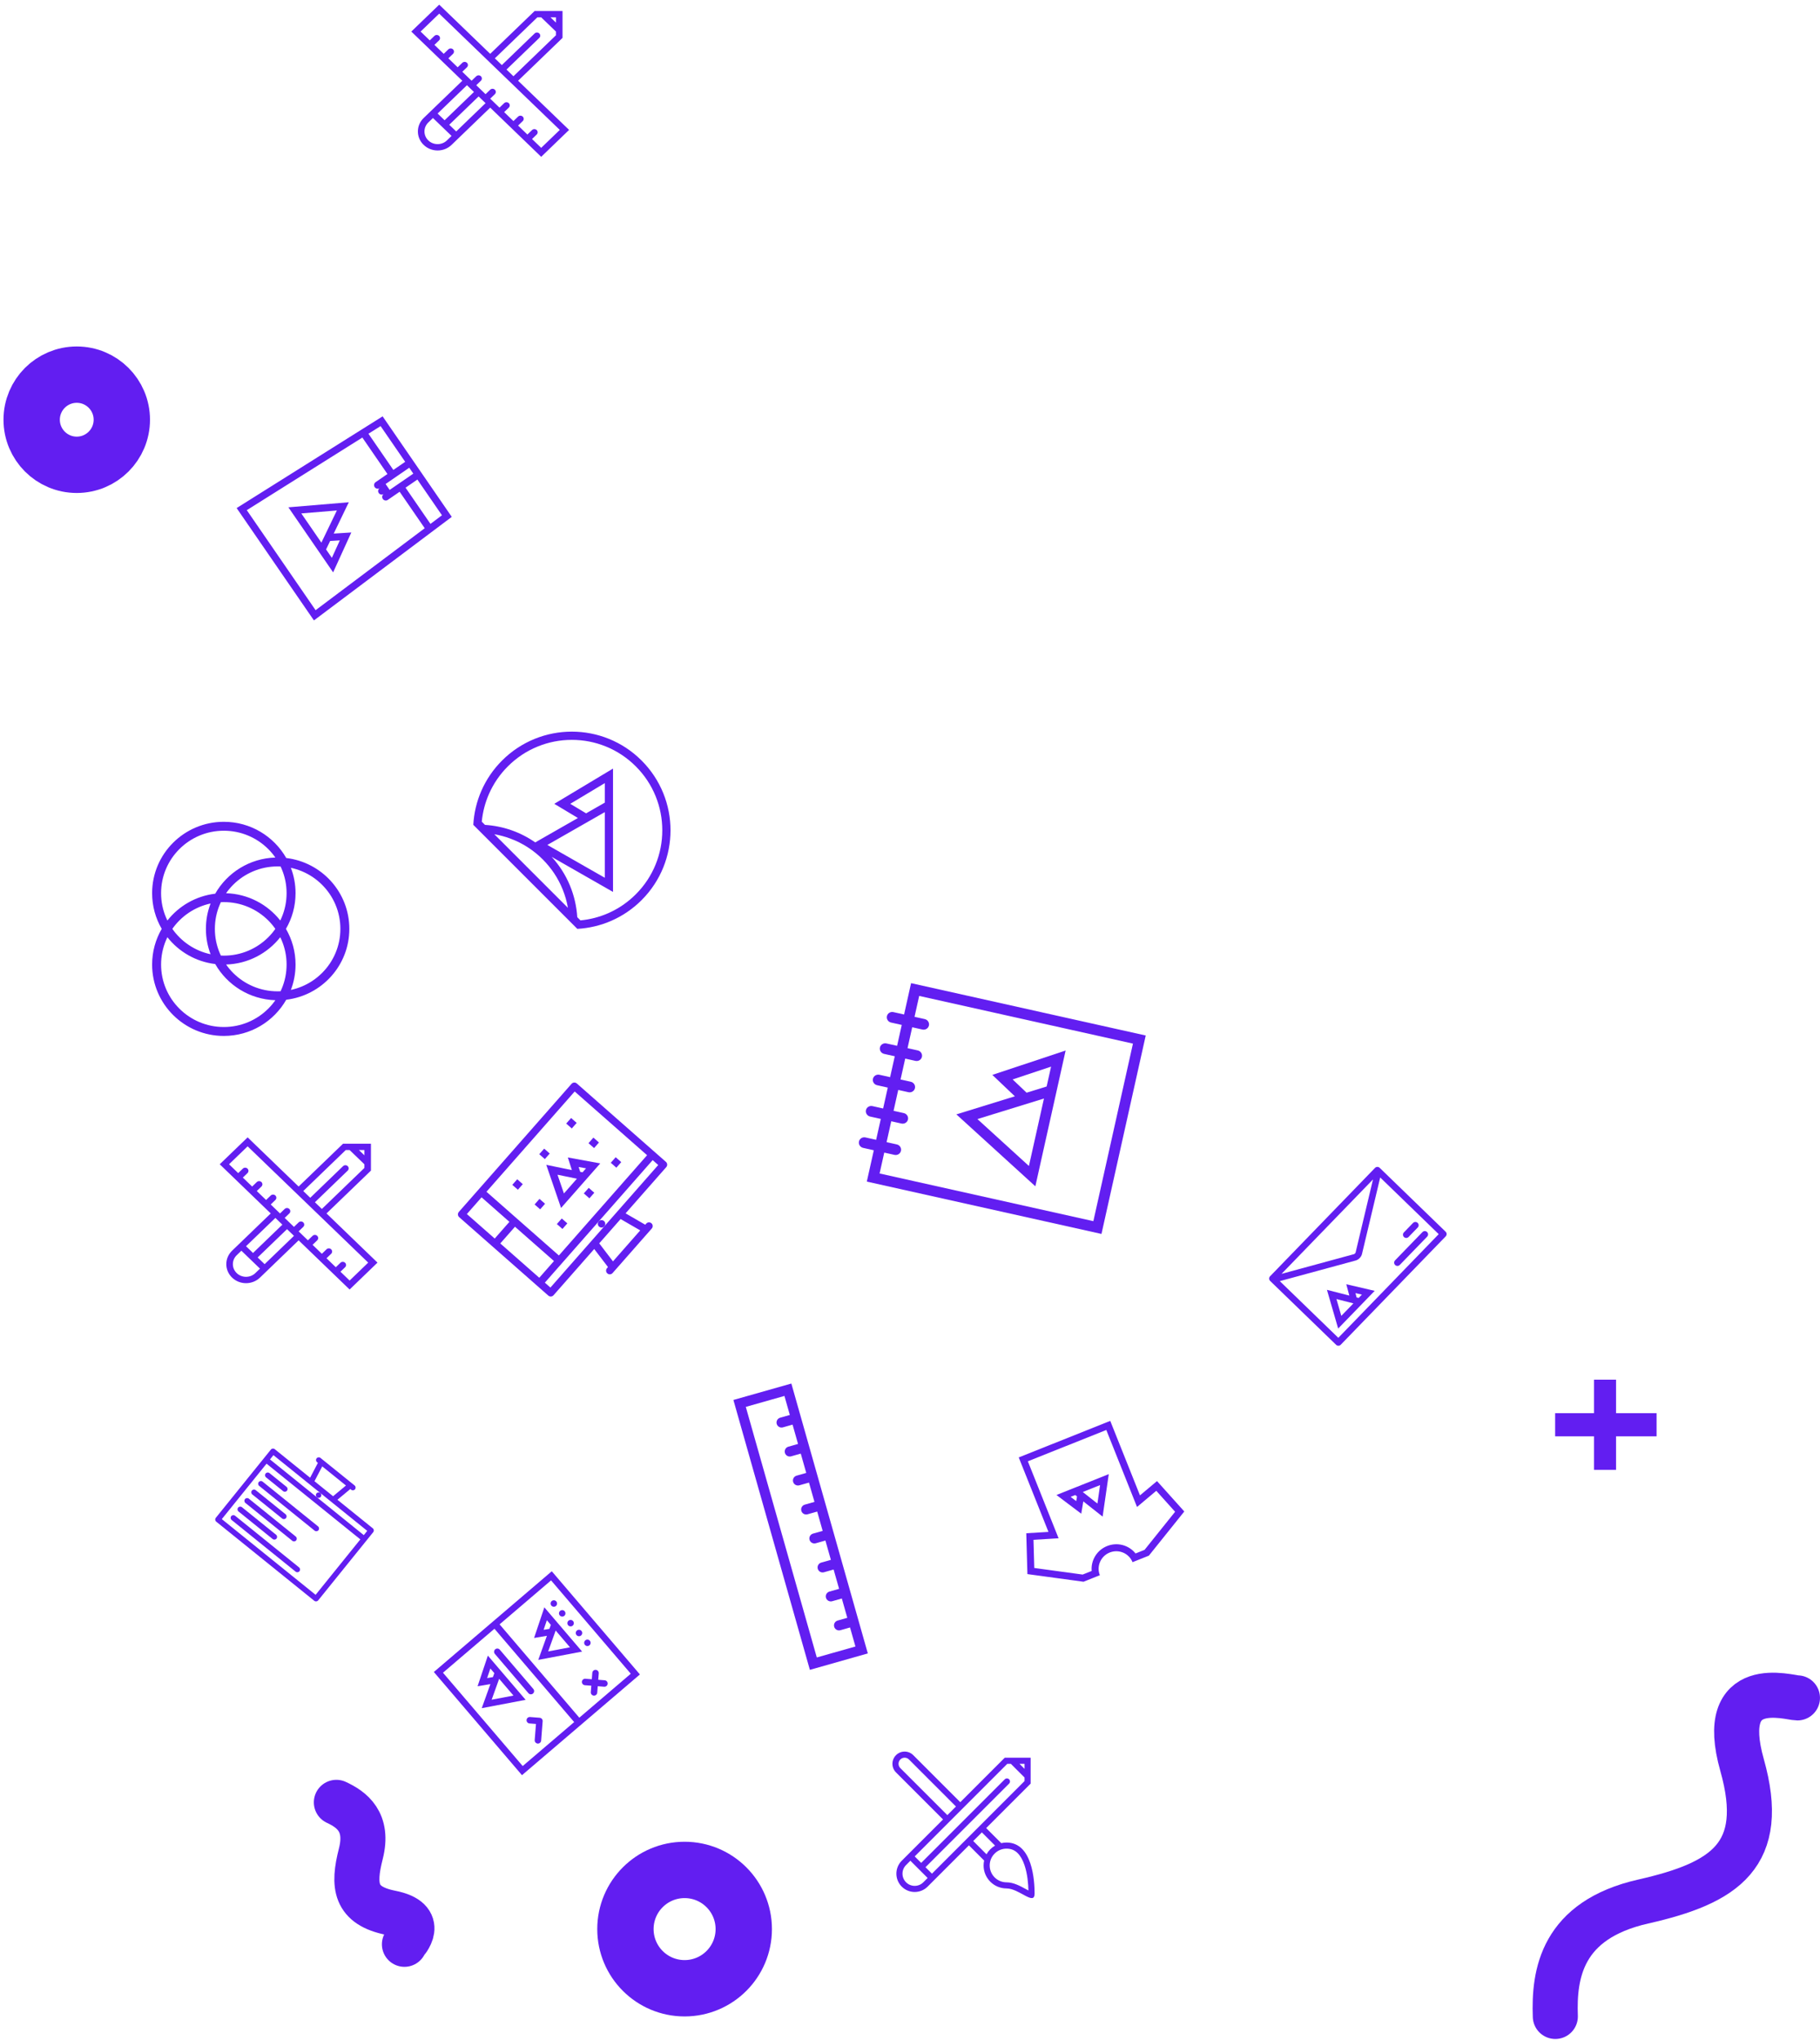 <svg width="323" height="362" viewBox="0 0 323 362" fill="none" xmlns="http://www.w3.org/2000/svg">
<path d="M83.997 146.376C84.227 142.225 85.928 138.139 89.1 134.966C95.939 128.127 107.028 128.127 113.867 134.966C117.287 138.386 118.997 142.868 118.997 147.351C118.997 151.833 117.287 156.316 113.867 159.735C110.696 162.906 106.61 164.607 102.458 164.837L83.997 146.376ZM107.335 142.438V138.97L101.207 142.646L104.018 144.334L107.335 142.438ZM107.335 144.118L97.141 149.943L107.335 155.769V144.118ZM100.789 161.105C100.596 159.984 100.282 158.886 99.85 157.821C99.043 155.831 97.856 154.044 96.324 152.511C94.679 150.866 92.751 149.625 90.592 148.82C89.656 148.471 88.7 148.213 87.729 148.044L100.789 161.105ZM107.944 162.054C109.768 161.252 111.413 160.124 112.836 158.703C114.368 157.17 115.555 155.383 116.362 153.393C117.142 151.469 117.537 149.437 117.537 147.351C117.537 145.265 117.142 143.232 116.362 141.309C115.555 139.318 114.368 137.532 112.836 135.999C111.302 134.466 109.516 133.279 107.525 132.472C105.602 131.692 103.569 131.296 101.484 131.296C99.398 131.296 97.365 131.692 95.441 132.472C93.451 133.279 91.665 134.466 90.131 135.999C88.709 137.421 87.582 139.067 86.782 140.89C86.093 142.458 85.664 144.111 85.503 145.818L86.069 146.384C89.206 146.58 92.302 147.616 94.988 149.493L102.565 145.163L98.37 142.646L108.794 136.391V141.604V148.901V158.283L97.916 152.067C100.698 155.115 102.208 158.907 102.449 162.765L103.017 163.332C104.722 163.171 106.377 162.741 107.944 162.054Z" fill="#621EF1" style="mix-blend-mode:multiply"/>
<path d="M76.997 296.712L87.005 288.164L87.918 287.385L97.926 278.837L113.566 297.148L103.558 305.696L102.646 306.475L92.637 315.024L76.997 296.712ZM111.947 297.02L97.799 280.455L88.663 288.258L102.811 304.823L111.947 297.02ZM87.751 289.037L78.616 296.84L92.764 313.404L101.899 305.602L87.751 289.037L87.751 289.037Z" fill="#621EF1"/>
<path d="M87.031 298.859L84.758 299.238L86.581 293.805L88.177 295.674L90.412 298.291L93.283 301.652L85.496 303.133L87.031 298.859ZM87.024 296.092L86.45 297.792L87.479 297.62L87.729 296.917L87.024 296.092ZM88.587 297.922L87.255 301.631L91.127 300.896L88.587 297.922Z" fill="#621EF1"/>
<path d="M93.782 300.475L87.823 293.498C87.619 293.259 87.648 292.894 87.889 292.688C88.128 292.484 88.492 292.513 88.696 292.752L94.656 299.729C94.862 299.97 94.83 300.331 94.592 300.535C94.35 300.741 93.989 300.716 93.782 300.475Z" fill="#621EF1"/>
<path d="M97.853 284.931C97.648 284.692 97.674 284.33 97.916 284.124C98.157 283.918 98.519 283.949 98.723 284.188C98.929 284.429 98.903 284.791 98.662 284.998C98.421 285.204 98.059 285.173 97.853 284.931Z" fill="#621EF1"/>
<path d="M99.342 286.674C99.138 286.436 99.164 286.074 99.406 285.868C99.647 285.662 100.008 285.693 100.212 285.931C100.418 286.173 100.393 286.535 100.151 286.741C99.91 286.947 99.548 286.916 99.342 286.674Z" fill="#621EF1"/>
<path d="M100.833 288.422C100.627 288.18 100.653 287.818 100.894 287.612C101.136 287.405 101.497 287.437 101.703 287.678C101.907 287.917 101.881 288.279 101.64 288.485C101.399 288.691 101.037 288.66 100.833 288.422Z" fill="#621EF1"/>
<path d="M102.322 290.164C102.116 289.923 102.142 289.56 102.384 289.354C102.625 289.148 102.986 289.179 103.193 289.421C103.396 289.658 103.37 290.02 103.129 290.227C102.887 290.433 102.525 290.402 102.322 290.164Z" fill="#621EF1"/>
<path d="M103.812 291.908C103.606 291.667 103.634 291.307 103.875 291.101C104.117 290.895 104.476 290.924 104.682 291.165C104.888 291.407 104.86 291.765 104.618 291.971C104.377 292.177 104.018 292.15 103.812 291.908Z" fill="#621EF1"/>
<path d="M100.438 289.727L103.309 293.088L95.526 294.566L97.061 290.292L94.784 290.674L96.607 285.241L98.203 287.11L100.438 289.727L100.438 289.727ZM101.156 292.329L98.616 289.355L97.284 293.064L101.156 292.329ZM97.053 287.525L96.48 289.226L97.505 289.056L97.758 288.351L97.053 287.525L97.053 287.525Z" fill="#621EF1"/>
<path d="M95.421 309.41C95.106 309.385 94.869 309.108 94.894 308.793L95.122 305.934L93.978 305.844C93.663 305.819 93.426 305.542 93.451 305.227C93.475 304.912 93.749 304.678 94.068 304.7L95.78 304.835C96.097 304.862 96.332 305.137 96.307 305.452L96.038 308.883C96.013 309.198 95.736 309.435 95.421 309.41Z" fill="#621EF1"/>
<path d="M105.735 296.332C106.052 296.359 106.289 296.632 106.262 296.949L106.264 296.952L106.172 298.093L107.316 298.183C107.631 298.208 107.867 298.485 107.843 298.8C107.818 299.115 107.543 299.349 107.226 299.327L106.085 299.235L105.994 300.379C105.97 300.694 105.692 300.93 105.378 300.905C105.063 300.88 104.826 300.603 104.851 300.288L104.941 299.145L103.799 299.057L103.797 299.054C103.482 299.03 103.247 298.755 103.27 298.437C103.294 298.123 103.572 297.886 103.887 297.911L105.031 298.001L105.118 296.859C105.145 296.542 105.42 296.307 105.735 296.332Z" fill="#621EF1"/>
<path d="M203.893 276.066L202.153 276.76L201.573 276.992L200.993 277.223C200.361 275.638 198.545 274.869 196.946 275.507C195.347 276.146 194.56 277.954 195.193 279.538L194.612 279.77L194.032 280.001L192.292 280.696L182.337 279.339L182.134 272.091L186.073 271.852L180.798 258.634L197.039 252.152L202.315 265.37L205.336 262.832L210.179 268.227L203.893 276.066ZM205.207 264.557L203.117 266.314L201.791 267.428L201.154 265.833L196.338 253.765L182.416 259.321L187.233 271.389L187.869 272.984L186.141 273.089L183.415 273.255L183.555 278.253L192.141 279.423L193.742 278.784C193.578 276.923 194.648 275.092 196.487 274.358C198.327 273.624 200.363 274.216 201.525 275.678L203.126 275.039L208.548 268.278L205.207 264.557Z" fill="#621EF1" style="mix-blend-mode:multiply"/>
<path d="M192.257 266.435L191.893 268.623L187.494 265.303L189.704 264.421L192.798 263.187L196.775 261.599L195.685 269.14L192.257 266.435ZM190.002 265.634L191.001 266.389L191.14 265.554L190.826 265.306L190.002 265.635L190.002 265.634ZM192.162 264.772L194.761 266.823L195.235 263.546L192.162 264.772Z" fill="#621EF1" style="mix-blend-mode:multiply"/>
<g clip-path="url(#clip0_312_370)">
<path d="M96.047 27.828L86.997 19.101L80.138 25.714C78.772 27.033 76.556 27.033 75.189 25.714C74.505 25.055 74.163 24.192 74.163 23.328C74.163 22.465 74.505 21.6 75.189 20.941L82.047 14.328L72.997 5.601L77.947 0.828L86.997 9.555L94.881 1.953L99.831 1.953V6.726L91.947 14.328L100.997 23.055L96.047 27.828ZM86.172 18.305L84.938 17.115L79.73 22.138L80.963 23.328L86.172 18.305ZM76.013 21.737C75.573 22.162 75.33 22.727 75.33 23.328C75.33 23.929 75.573 24.494 76.013 24.919C76.924 25.796 78.404 25.796 79.314 24.919L80.138 24.123L76.838 20.941L76.013 21.737ZM77.663 20.146L78.905 21.342L84.113 16.32L82.872 15.123L77.663 20.146ZM74.647 5.601L76.272 7.168L77.097 6.372C77.325 6.153 77.695 6.153 77.922 6.372C78.15 6.592 78.15 6.948 77.922 7.168C77.922 7.168 77.922 7.168 77.921 7.169L77.097 7.964L78.747 9.555L79.572 8.759C79.8 8.539 80.17 8.539 80.397 8.759C80.625 8.979 80.625 9.335 80.397 9.555C80.397 9.555 80.397 9.555 80.397 9.555L79.572 10.351L81.222 11.942L82.047 11.147C82.047 11.147 82.047 11.146 82.047 11.146C82.275 10.927 82.644 10.927 82.872 11.146C83.1 11.366 83.1 11.722 82.872 11.942H82.873L82.047 12.737L83.697 14.328L84.522 13.533C84.75 13.313 85.119 13.313 85.347 13.533C85.575 13.752 85.575 14.108 85.347 14.328L84.522 15.123L86.172 16.714L86.997 15.919C87.225 15.699 87.594 15.699 87.822 15.919C88.05 16.138 88.05 16.495 87.822 16.714C87.822 16.715 87.822 16.715 87.822 16.715L86.997 17.51L88.647 19.101L89.472 18.305H89.472C89.7 18.086 90.069 18.086 90.297 18.305C90.525 18.525 90.525 18.881 90.297 19.101L89.472 19.896L91.122 21.487L91.947 20.692C92.175 20.472 92.544 20.472 92.772 20.692C92.999 20.912 93 21.267 92.772 21.487C92.772 21.487 92.772 21.487 92.771 21.487L91.947 22.282L93.597 23.874L94.421 23.079L94.422 23.078C94.65 22.858 95.019 22.858 95.247 23.078C95.475 23.299 95.475 23.654 95.247 23.874L94.422 24.67L96.047 26.237L99.347 23.055L77.947 2.419L74.647 5.601ZM98.664 3.077H97.697L98.664 4.01V3.077ZM98.664 6.26V5.6L96.047 3.077H95.364L87.822 10.351L89.063 11.547L94.885 5.934C95.112 5.714 95.482 5.714 95.71 5.934C95.937 6.153 95.937 6.509 95.71 6.729L89.888 12.343L91.122 13.533L98.664 6.26Z" fill="#621EF1"/>
</g>
<g clip-path="url(#clip1_312_370)">
<path d="M62.047 228.837L52.997 220.11L46.139 226.724C44.772 228.042 42.556 228.042 41.189 226.724C40.505 226.064 40.163 225.201 40.163 224.337C40.163 223.474 40.505 222.609 41.189 221.95L48.047 215.337L38.997 206.61L43.947 201.837L52.997 210.564L60.881 202.962H65.831V207.735L57.947 215.337L66.997 224.064L62.047 228.837ZM52.172 219.314L50.938 218.125L45.73 223.148L46.964 224.337L52.172 219.314ZM42.013 222.746C41.573 223.171 41.33 223.736 41.33 224.337C41.33 224.938 41.573 225.503 42.013 225.928C42.923 226.805 44.404 226.805 45.313 225.928L46.139 225.132L42.838 221.95L42.013 222.746ZM43.663 221.155L44.905 222.352L50.113 217.329L48.872 216.132L43.663 221.155ZM40.647 206.61L42.272 208.178L43.097 207.382C43.325 207.162 43.695 207.162 43.922 207.382C44.15 207.602 44.15 207.958 43.922 208.178C43.922 208.178 43.922 208.178 43.922 208.178L43.097 208.973L44.747 210.564L45.572 209.769C45.8 209.549 46.17 209.549 46.397 209.769C46.625 209.988 46.625 210.345 46.397 210.564C46.397 210.564 46.397 210.564 46.397 210.564L45.572 211.36L47.222 212.951L48.047 212.156C48.047 212.156 48.047 212.155 48.047 212.155C48.275 211.936 48.644 211.936 48.872 212.155C49.1 212.375 49.1 212.731 48.872 212.951H48.873L48.047 213.746L49.697 215.337L50.522 214.542C50.75 214.322 51.119 214.322 51.347 214.542C51.575 214.761 51.575 215.117 51.347 215.337L50.522 216.132L52.172 217.723L52.997 216.928C53.225 216.708 53.594 216.708 53.822 216.928C54.05 217.147 54.05 217.504 53.822 217.723C53.822 217.724 53.822 217.724 53.822 217.724L52.997 218.519L54.647 220.11L55.472 219.314H55.472C55.7 219.095 56.069 219.095 56.297 219.314C56.525 219.534 56.525 219.89 56.297 220.11L55.472 220.905L57.122 222.497L57.947 221.701C58.175 221.481 58.544 221.481 58.772 221.701C58.999 221.921 59 222.277 58.772 222.497C58.772 222.497 58.772 222.497 58.771 222.497L57.947 223.292L59.597 224.883L60.421 224.089L60.422 224.088C60.65 223.868 61.019 223.868 61.247 224.088C61.474 224.308 61.474 224.664 61.247 224.883L60.422 225.679L62.047 227.246L65.347 224.064L43.947 203.428L40.647 206.61ZM64.664 204.086H63.697L64.664 205.019V204.086ZM64.664 207.269V206.609L62.047 204.086H61.364L53.822 211.36L55.063 212.556L60.885 206.943C61.112 206.723 61.482 206.723 61.709 206.943C61.937 207.162 61.937 207.518 61.709 207.738L55.888 213.352L57.122 214.542L64.664 207.269Z" fill="#621EF1" style="mix-blend-mode:multiply"/>
</g>
<path d="M247.585 223.665L252.445 218.647C252.668 218.416 253.037 218.411 253.267 218.634C253.499 218.858 253.505 219.227 253.281 219.458L248.422 224.475C248.198 224.706 247.83 224.711 247.598 224.487C247.368 224.264 247.362 223.896 247.585 223.665Z" fill="#621EF1" style="mix-blend-mode:multiply"/>
<path d="M251.608 217.837L249.988 219.509C249.764 219.74 249.396 219.746 249.165 219.523C248.934 219.299 248.929 218.931 249.153 218.7L250.772 217.028C250.996 216.797 251.364 216.791 251.595 217.014C251.826 217.238 251.831 217.606 251.608 217.837Z" fill="#621EF1" style="mix-blend-mode:multiply"/>
<path d="M239.468 229.912L238.93 227.901L243.968 229.075L242.425 230.668L240.266 232.897L237.488 235.765L235.497 228.896L239.468 229.912ZM241.701 229.741L240.556 229.475L240.76 230.242L241.125 230.335L241.701 229.741ZM240.193 231.298L237.183 230.529L238.047 233.513L240.193 231.298Z" fill="#621EF1" style="mix-blend-mode:multiply"/>
<path d="M225.402 226.489L244.029 207.255C244.253 207.024 244.622 207.018 244.853 207.242L256.56 218.581C256.791 218.804 256.797 219.173 256.573 219.404L237.945 238.637C237.722 238.868 237.353 238.874 237.123 238.651L225.415 227.311C225.184 227.088 225.178 226.719 225.402 226.489ZM227.438 226.06L240.299 222.562C240.401 222.535 240.557 222.374 240.582 222.27L243.669 209.301L227.438 226.06ZM255.331 219.012L244.948 208.955L241.715 222.54C241.653 222.797 241.504 223.049 241.305 223.254C241.107 223.459 240.86 223.617 240.605 223.686L227.128 227.35L237.514 237.409L255.331 219.012V219.012Z" fill="#621EF1" style="mix-blend-mode:multiply"/>
<path d="M39.724 183.837C32.695 183.837 26.997 178.166 26.997 171.17C26.997 168.863 27.617 166.701 28.7 164.837C27.617 162.973 26.997 160.811 26.997 158.504C26.997 151.508 32.695 145.837 39.724 145.837C44.473 145.837 48.614 148.425 50.801 152.262C57.108 153.014 61.997 158.357 61.997 164.837C61.997 171.317 57.108 176.66 50.801 177.413C48.614 181.249 44.473 183.837 39.724 183.837ZM51.623 154.001C52.158 155.401 52.452 156.918 52.452 158.504C52.452 160.811 51.832 162.973 50.748 164.837C51.832 166.701 52.452 168.863 52.452 171.17C52.452 172.756 52.158 174.273 51.623 175.673C52.299 175.528 52.961 175.32 53.604 175.05C54.93 174.492 56.121 173.692 57.145 172.674C58.168 171.656 58.971 170.471 59.532 169.151C60.112 167.785 60.407 166.334 60.407 164.837C60.407 163.34 60.112 161.889 59.532 160.523C58.971 159.203 58.168 158.018 57.145 157C56.121 155.982 54.93 155.182 53.604 154.624C52.961 154.354 52.299 154.146 51.623 154.001ZM49.795 175.908C49.861 175.768 49.925 175.627 49.986 175.484C50.567 174.119 50.861 172.667 50.861 171.17C50.861 169.673 50.567 168.222 49.986 166.857C49.909 166.675 49.827 166.497 49.741 166.319C47.487 169.175 44.027 171.044 40.124 171.163C40.5 171.7 40.924 172.206 41.395 172.674C42.418 173.692 43.61 174.492 44.935 175.05C46.307 175.628 47.766 175.92 49.27 175.92C49.446 175.92 49.621 175.916 49.795 175.908ZM39.199 169.574C39.374 169.582 39.548 169.587 39.724 169.587C41.229 169.587 42.687 169.295 44.058 168.717C45.384 168.158 46.576 167.359 47.599 166.341C48.069 165.874 48.491 165.372 48.865 164.837C48.491 164.302 48.069 163.8 47.599 163.333C46.576 162.315 45.384 161.516 44.058 160.957C42.687 160.379 41.229 160.087 39.724 160.087C39.548 160.087 39.374 160.092 39.199 160.1C39.133 160.239 39.069 160.38 39.008 160.523C38.427 161.889 38.133 163.34 38.133 164.837C38.133 166.334 38.427 167.785 39.008 169.151C39.069 169.294 39.133 169.435 39.199 169.574ZM36.543 164.837C36.543 163.252 36.836 161.734 37.371 160.335C36.695 160.48 36.033 160.687 35.39 160.957C34.064 161.516 32.873 162.315 31.85 163.333C31.38 163.8 30.958 164.302 30.584 164.837C30.958 165.372 31.38 165.874 31.85 166.341C32.873 167.359 34.064 168.158 35.39 168.717C36.033 168.988 36.695 169.195 37.371 169.339C36.836 167.94 36.543 166.422 36.543 164.837ZM40.124 158.511C44.027 158.63 47.487 160.499 49.741 163.355C49.827 163.178 49.909 162.999 49.986 162.817C50.567 161.452 50.861 160.001 50.861 158.504C50.861 157.007 50.567 155.555 49.986 154.19C49.925 154.048 49.861 153.906 49.795 153.766C49.621 153.758 49.446 153.754 49.27 153.754C47.766 153.754 46.307 154.046 44.936 154.624C43.61 155.182 42.418 155.982 41.395 157C40.924 157.469 40.5 157.974 40.124 158.511ZM29.708 163.355C31.741 160.777 34.757 159.005 38.193 158.596C40.319 154.867 44.29 152.318 48.87 152.177C48.494 151.64 48.07 151.136 47.599 150.667C46.576 149.648 45.384 148.849 44.058 148.291C42.687 147.713 41.229 147.42 39.724 147.42C38.22 147.42 36.762 147.713 35.39 148.291C34.064 148.849 32.873 149.648 31.85 150.667C30.827 151.685 30.023 152.87 29.462 154.19C28.882 155.555 28.587 157.007 28.587 158.504C28.587 160.001 28.882 161.452 29.462 162.817C29.54 162.999 29.622 163.178 29.708 163.355ZM35.39 181.383C36.762 181.961 38.22 182.254 39.724 182.254C41.229 182.254 42.687 181.961 44.058 181.383C45.384 180.825 46.576 180.026 47.599 179.007C48.07 178.539 48.494 178.034 48.87 177.497C44.29 177.356 40.319 174.807 38.193 171.078C34.757 170.669 31.741 168.897 29.708 166.319C29.622 166.497 29.54 166.675 29.462 166.857C28.882 168.222 28.588 169.673 28.588 171.17C28.588 172.667 28.882 174.119 29.462 175.484C30.023 176.804 30.827 177.989 31.85 179.007C32.873 180.026 34.064 180.825 35.39 181.383Z" fill="#621EF1" style="mix-blend-mode:multiply"/>
<path d="M67.904 73.886L72.957 81.231L75.123 84.379L80.176 91.725L55.713 110.1L41.997 90.162L67.904 73.886ZM67.546 75.614L65.388 76.971L69.809 83.397L71.907 81.953L67.546 75.614ZM72.63 83.003L68.433 85.891L69.154 86.94L73.351 84.052L72.63 83.003ZM74.073 85.101L71.975 86.545L76.396 92.972L78.434 91.441L74.073 85.101ZM56.01 108.284L75.376 93.738L70.925 87.267L68.826 88.711C68.537 88.91 68.141 88.837 67.941 88.547C67.742 88.258 67.815 87.861 68.105 87.662C67.815 87.861 67.418 87.787 67.219 87.498C67.02 87.208 67.093 86.812 67.383 86.612C67.093 86.812 66.697 86.738 66.497 86.448C66.298 86.159 66.371 85.762 66.661 85.563L68.759 84.119L64.308 77.649L43.799 90.534L56.01 108.284Z" fill="#621EF1"/>
<path d="M61.901 89.132L59.225 94.688L62.349 94.492L59.122 101.573L57.231 98.824L54.584 94.977L51.181 90.029L61.901 89.132ZM58.896 98.996L60.309 95.896L58.59 96.002L57.868 97.502L58.896 98.996L58.896 98.996ZM57.037 96.293L59.786 90.587L53.475 91.115L57.037 96.293Z" fill="#621EF1"/>
<g clip-path="url(#clip2_312_370)">
<path d="M178.634 335.122C176.384 335.122 174.561 333.299 174.561 331.049C174.561 330.748 174.594 330.455 174.656 330.173L171.956 327.473L164.63 334.799C163.361 336.067 161.304 336.067 160.035 334.799C159.401 334.165 159.083 333.333 159.083 332.502C159.083 331.67 159.401 330.838 160.035 330.204L167.361 322.878L159.017 314.534C158.594 314.111 158.383 313.557 158.383 313.003C158.383 312.448 158.594 311.894 159.017 311.471C159.863 310.625 161.235 310.625 162.081 311.471L170.424 319.815L178.316 311.922H182.911V316.518L175.019 324.41L177.695 327.085C177.996 327.014 178.311 326.976 178.634 326.976C183.246 326.976 183.612 333.778 183.612 336.028C183.612 338.277 180.883 335.122 178.634 335.122ZM160.167 332.502C160.167 333.08 160.392 333.623 160.801 334.033C161.646 334.877 163.02 334.877 163.864 334.033L164.63 333.267L161.567 330.204L160.801 330.969C160.392 331.379 160.167 331.922 160.167 332.502ZM161.315 312.237C160.893 311.814 160.205 311.814 159.783 312.237C159.579 312.441 159.466 312.713 159.466 313.003C159.466 313.292 159.579 313.564 159.783 313.769L168.127 322.112L169.658 320.581L161.315 312.237ZM181.828 313.006H180.931L181.828 313.903V313.006ZM181.828 316.069V315.435L179.399 313.006H178.765L162.333 329.438L163.485 330.59L178.319 315.756C178.531 315.544 178.874 315.544 179.085 315.756C179.297 315.967 179.297 316.31 179.085 316.521L164.25 331.356L165.396 332.501L181.828 316.069ZM174.254 325.175L172.722 326.707L175.077 329.063C175.436 328.422 175.963 327.888 176.598 327.52L174.254 325.175ZM181.826 331.004C181.509 330.062 181.095 329.336 180.597 328.846C180.06 328.317 179.418 328.06 178.634 328.06C177.835 328.06 177.084 328.37 176.519 328.935C175.955 329.5 175.644 330.25 175.644 331.049C175.644 332.698 176.985 334.039 178.634 334.039C179.867 334.039 181.069 334.696 182.035 335.225C182.18 335.303 182.353 335.399 182.522 335.486C182.491 334.319 182.348 332.553 181.826 331.004Z" fill="#621EF1" style="mix-blend-mode:multiply"/>
</g>
<g clip-path="url(#clip3_312_370)">
<path d="M140.444 245.523L154.014 293.417L143.73 296.332L130.159 248.437L140.444 245.523ZM151.816 292.189L150.858 288.811L149.144 289.298C148.67 289.431 148.178 289.156 148.043 288.683C147.91 288.21 148.185 287.718 148.658 287.583C148.659 287.583 148.659 287.583 148.659 287.583L150.372 287.098L149.401 283.669L147.688 284.155C147.213 284.289 146.721 284.014 146.587 283.54C146.453 283.068 146.727 282.574 147.201 282.441L148.916 281.956L147.944 278.527L146.23 279.012L146.229 279.012C145.757 279.147 145.264 278.871 145.13 278.399C144.996 277.924 145.271 277.432 145.744 277.299C145.745 277.298 145.745 277.298 145.745 277.298L147.458 276.813L146.487 273.384L144.773 273.87C144.299 274.004 143.807 273.729 143.672 273.256C143.539 272.783 143.814 272.29 144.287 272.156L146.001 271.67L145.03 268.242L143.316 268.728C142.842 268.862 142.35 268.587 142.216 268.113C142.081 267.64 142.356 267.148 142.83 267.013L144.545 266.528L143.573 263.1L141.858 263.585C141.386 263.72 140.892 263.444 140.759 262.971C140.625 262.497 140.899 262.005 141.373 261.871C141.373 261.871 141.373 261.871 141.373 261.871L143.087 261.385L142.115 257.957L140.402 258.443C139.928 258.577 139.436 258.302 139.301 257.828C139.168 257.355 139.443 256.863 139.915 256.728C139.915 256.728 139.915 256.728 139.917 256.729L141.63 256.243L140.659 252.814L138.946 253.299C138.946 253.3 138.945 253.3 138.945 253.3C138.471 253.434 137.979 253.159 137.845 252.686C137.71 252.212 137.985 251.72 138.459 251.586L140.173 251.1L139.216 247.723L132.359 249.665L144.959 294.132L151.816 292.189Z" fill="#621EF1" style="mix-blend-mode:multiply"/>
</g>
<path d="M55.78 284.08L38.375 270.033C38.167 269.865 38.134 269.558 38.302 269.35L48.074 257.242C48.243 257.033 48.549 257.001 48.757 257.169L55.037 262.237L56.416 259.601L56.265 259.479C56.057 259.311 56.024 259.004 56.193 258.795C56.361 258.586 56.667 258.554 56.876 258.722L62.93 263.609C63.139 263.777 63.172 264.083 63.003 264.292C62.834 264.501 62.528 264.534 62.319 264.365L62.168 264.243L59.882 266.147L66.163 271.216C66.371 271.384 66.404 271.69 66.235 271.899L56.464 284.007C56.295 284.216 55.989 284.248 55.78 284.08ZM57.188 260.224L55.811 262.856L59.112 265.522L61.396 263.62L57.188 260.224L57.188 260.224ZM56.012 283.017L63.951 273.18L47.304 259.745L39.365 269.582L56.012 283.017ZM56.849 264.949L48.526 258.231L47.915 258.988L56.239 265.706L64.562 272.423L65.173 271.667L56.849 264.949Z" fill="#621EF1" style="mix-blend-mode:multiply"/>
<path d="M56.922 265.632C56.753 265.841 56.448 265.874 56.239 265.706C56.03 265.537 55.998 265.231 56.166 265.022C56.335 264.813 56.641 264.78 56.85 264.949C57.059 265.118 57.091 265.424 56.922 265.632Z" fill="#621EF1" style="mix-blend-mode:multiply"/>
<path d="M41.721 268.986L53.071 278.146C53.071 278.146 53.072 278.146 53.072 278.147C53.281 278.315 53.313 278.621 53.145 278.83C52.976 279.039 52.67 279.072 52.461 278.903L41.111 269.742C40.901 269.573 40.868 269.267 41.037 269.058C41.206 268.849 41.512 268.817 41.721 268.986Z" fill="#621EF1" style="mix-blend-mode:multiply"/>
<path d="M42.943 267.472L48.996 272.357C48.997 272.358 48.997 272.358 48.997 272.358C49.206 272.527 49.238 272.832 49.069 273.041C48.901 273.25 48.595 273.283 48.386 273.114L42.333 268.229C42.123 268.06 42.09 267.754 42.259 267.545C42.428 267.336 42.734 267.303 42.943 267.472Z" fill="#621EF1" style="mix-blend-mode:multiply"/>
<path d="M44.165 265.957L52.488 272.674C52.488 272.675 52.488 272.675 52.488 272.675C52.697 272.844 52.73 273.149 52.561 273.358C52.392 273.567 52.086 273.6 51.877 273.432L43.554 266.714C43.344 266.545 43.311 266.239 43.48 266.03C43.649 265.82 43.955 265.788 44.165 265.957Z" fill="#621EF1" style="mix-blend-mode:multiply"/>
<path d="M45.386 264.445L50.682 268.719C50.892 268.888 50.925 269.195 50.756 269.404C50.587 269.613 50.281 269.645 50.072 269.476L44.775 265.202C44.566 265.033 44.533 264.726 44.702 264.517C44.87 264.308 45.176 264.276 45.386 264.445Z" fill="#621EF1" style="mix-blend-mode:multiply"/>
<path d="M46.607 262.932L56.444 270.87L56.444 270.87C56.654 271.039 56.686 271.346 56.518 271.555C56.349 271.764 56.043 271.796 55.833 271.627L45.997 263.688C45.787 263.519 45.754 263.213 45.923 263.004C46.092 262.795 46.398 262.762 46.607 262.932Z" fill="#621EF1" style="mix-blend-mode:multiply"/>
<path d="M47.829 261.418L50.855 263.86C51.065 264.029 51.098 264.335 50.929 264.544C50.761 264.753 50.454 264.786 50.245 264.617L47.218 262.175C47.009 262.006 46.976 261.699 47.145 261.49C47.313 261.281 47.62 261.249 47.829 261.418Z" fill="#621EF1" style="mix-blend-mode:multiply"/>
<path d="M180.111 194.552L176.111 190.751L189.12 186.426L187.841 192.163L186.049 200.195L183.746 210.521L169.73 197.758L180.111 194.552ZM186.537 189.286L179.714 191.555L182.191 193.909L185.751 192.809L186.537 189.286V189.286ZM185.275 194.944L173.466 198.591L182.605 206.914L185.275 194.944Z" fill="#621EF1"/>
<path d="M155.077 204.126L153.184 203.703C152.661 203.587 152.33 203.078 152.444 202.566C152.558 202.053 153.074 201.734 153.597 201.85L155.49 202.272L156.317 198.565L154.424 198.143C153.901 198.026 153.57 197.518 153.684 197.006C153.798 196.493 154.314 196.173 154.837 196.29L156.73 196.712L157.557 193.005L155.664 192.583C155.141 192.467 154.81 191.957 154.924 191.446C155.038 190.933 155.555 190.613 156.077 190.729L157.97 191.152L158.797 187.445L156.904 187.023C156.381 186.906 156.05 186.397 156.164 185.885C156.279 185.373 156.795 185.052 157.317 185.169L159.21 185.591L160.037 181.884L158.144 181.462C157.621 181.346 157.29 180.836 157.405 180.325C157.519 179.812 158.035 179.492 158.558 179.609L160.451 180.031L161.691 174.47L203.336 183.759L195.481 218.974L153.836 209.686L155.077 204.126ZM194.04 216.708L201.068 185.199L163.131 176.737L162.304 180.444L164.118 180.849C164.641 180.965 164.972 181.475 164.858 181.987C164.744 182.499 164.227 182.819 163.705 182.702L161.891 182.298L161.064 186.005L162.878 186.409C163.401 186.526 163.732 187.035 163.618 187.548C163.504 188.059 162.987 188.379 162.464 188.263L160.651 187.858L159.824 191.565L161.638 191.97C162.16 192.086 162.492 192.595 162.378 193.108C162.264 193.62 161.747 193.94 161.224 193.823L159.411 193.419L158.584 197.126L160.397 197.53C160.92 197.647 161.252 198.155 161.138 198.668C161.023 199.18 160.507 199.5 159.984 199.383L158.171 198.979L157.344 202.686L159.157 203.09C159.68 203.207 160.012 203.716 159.897 204.229C159.783 204.741 159.267 205.06 158.744 204.943L156.93 204.539L156.103 208.246L194.04 216.708Z" fill="#621EF1"/>
<path d="M81.432 215.068L101.437 192.332C101.677 192.059 102.093 192.032 102.366 192.272L118.183 206.188C118.456 206.429 118.482 206.845 118.242 207.118L111.024 215.321L114.511 217.339L114.684 217.141C114.925 216.868 115.341 216.842 115.614 217.082C115.887 217.322 115.913 217.738 115.673 218.011L108.715 225.92C108.474 226.193 108.059 226.219 107.786 225.979C107.513 225.739 107.486 225.323 107.726 225.05L107.9 224.852L105.456 221.65L98.237 229.855C97.997 230.128 97.581 230.154 97.308 229.914L81.492 215.997C81.218 215.757 81.192 215.341 81.432 215.068ZM113.624 218.347L110.142 216.332L106.345 220.645L108.787 223.844L113.624 218.347L113.624 218.347ZM87.798 219.793L90.407 216.827L85.465 212.478L82.856 215.444L87.798 219.793ZM91.396 217.697L88.787 220.662L95.706 226.751L98.316 223.785L91.396 217.697ZM86.334 211.49L99.185 222.797L114.841 205.003L101.991 193.696L86.334 211.49ZM107.252 217.616L116.819 206.743L115.83 205.873L106.263 216.746L96.695 227.621L97.684 228.491L107.252 217.616Z" fill="#621EF1" style="mix-blend-mode:multiply"/>
<path d="M106.322 217.675C106.049 217.434 106.023 217.019 106.263 216.745C106.503 216.472 106.919 216.446 107.192 216.686C107.465 216.926 107.492 217.342 107.252 217.615C107.011 217.889 106.595 217.915 106.322 217.675Z" fill="#621EF1" style="mix-blend-mode:multiply"/>
<path d="M102.553 210.977L99.571 214.366L96.949 206.714L101.491 207.646L100.775 205.403L106.529 206.457L104.872 208.341L102.553 210.977ZM98.942 208.467L100.081 211.792L102.385 209.174L98.942 208.467ZM104.004 207.334L102.697 207.094L102.97 207.95L103.387 208.035L104.004 207.334Z" fill="#621EF1" style="mix-blend-mode:multiply"/>
<path d="M100.488 199.388L101.357 198.4L102.346 199.27L101.477 200.258L100.488 199.388Z" fill="#621EF1" style="mix-blend-mode:multiply"/>
<path d="M95.705 204.824L96.574 203.836L97.563 204.706L96.693 205.694L95.705 204.824Z" fill="#621EF1" style="mix-blend-mode:multiply"/>
<path d="M90.921 210.262L91.791 209.272L92.78 210.142L91.91 211.131L90.921 210.262Z" fill="#621EF1" style="mix-blend-mode:multiply"/>
<path d="M94.875 213.741L95.746 212.752L96.734 213.622L95.864 214.611L94.875 213.741Z" fill="#621EF1" style="mix-blend-mode:multiply"/>
<path d="M98.829 217.221L99.699 216.232L100.688 217.102L99.818 218.091L98.829 217.221Z" fill="#621EF1" style="mix-blend-mode:multiply"/>
<path d="M108.397 206.348L109.266 205.36L110.255 206.23L109.385 207.218L108.397 206.348Z" fill="#621EF1" style="mix-blend-mode:multiply"/>
<path d="M104.442 202.868L105.312 201.88L106.3 202.749L105.431 203.738L104.442 202.868Z" fill="#621EF1" style="mix-blend-mode:multiply"/>
<path d="M103.613 211.784L104.483 210.796L105.472 211.666L104.602 212.654L103.613 211.784Z" fill="#621EF1" style="mix-blend-mode:multiply"/>
<path d="M286.805 260.837H282.891V254.89H275.997V250.784H282.891V244.837H286.805V250.784H293.997V254.89H286.805V260.837Z" fill="#621EF1"/>
<path d="M318.997 301.309C317.491 301.309 304.648 297.203 309.167 313.217C313.686 329.231 306.154 334.158 291.638 337.443C277.122 340.728 275.753 350.309 276.027 357.837" stroke="#621EF1" stroke-width="8" stroke-linecap="round" stroke-linejoin="round" style="mix-blend-mode:multiply"/>
<path d="M71.777 345.034C72.047 344.505 75.785 340.725 69.372 339.455C62.959 338.185 62.584 334.659 64.036 328.972C65.488 323.285 62.381 321.094 59.698 319.847" stroke="#621EF1" stroke-width="8" stroke-linecap="round" stroke-linejoin="round" style="mix-blend-mode:multiply"/>
<circle r="8" transform="matrix(0 1 1 0 13.62 74.484)" stroke="#621EF1" stroke-width="10"/>
<circle r="10.5" transform="matrix(0 1 1 0 121.497 342.337)" stroke="#621EF1" stroke-width="10" style="mix-blend-mode:multiply"/>
<defs>
<clipPath id="clip0_312_370">
<rect width="27" height="28" fill="white" transform="matrix(0 1 1 0 72.997 0.828)"/>
</clipPath>
<clipPath id="clip1_312_370">
<rect width="27" height="28" fill="white" transform="matrix(0 1 1 0 38.997 201.837)"/>
</clipPath>
<clipPath id="clip2_312_370">
<rect width="26" height="26" fill="white" transform="matrix(0 1 1 0 157.997 310.837)"/>
</clipPath>
<clipPath id="clip3_312_370">
<rect width="42.758" height="42.758" fill="white" transform="matrix(-0.873 -0.488 -0.488 0.873 171.176 262.685)"/>
</clipPath>
</defs>
</svg>
